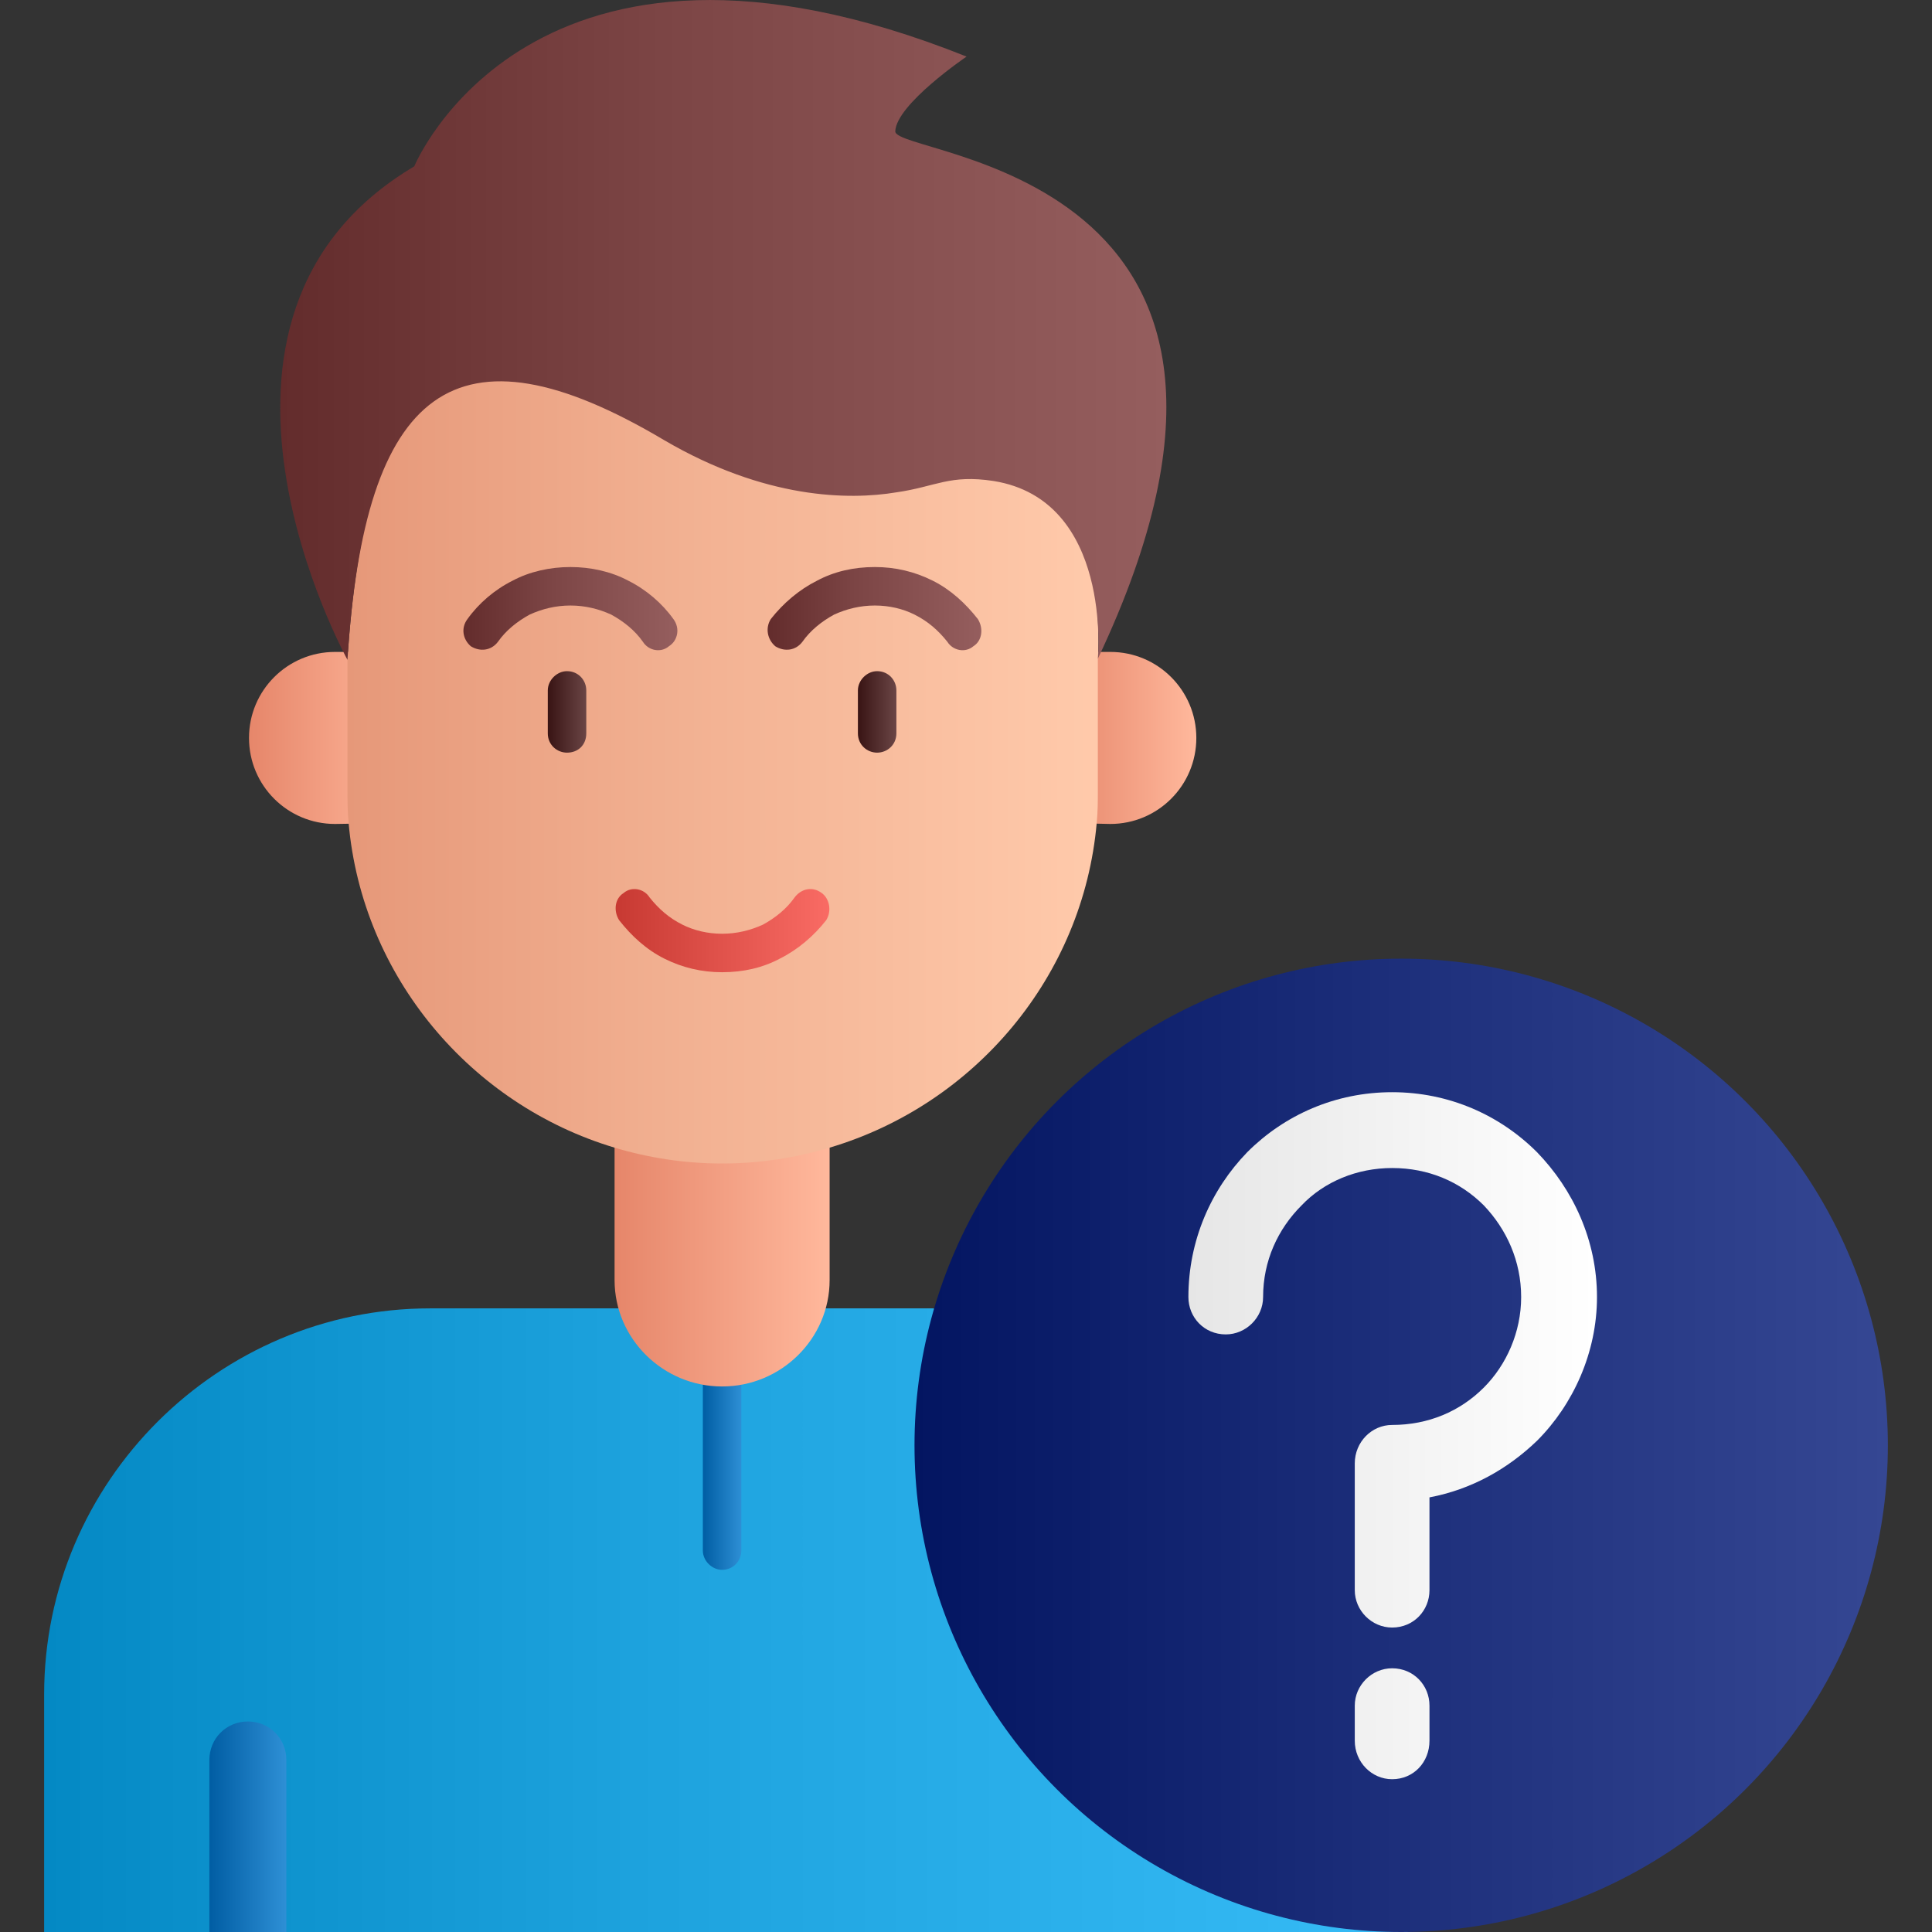 <svg clip-rule="evenodd" fill-rule="evenodd" height="1.707in" image-rendering="optimizeQuality" shape-rendering="geometricPrecision" text-rendering="geometricPrecision" viewBox="0 0 1707 1707" width="1.707in" xmlns="http://www.w3.org/2000/svg" xmlns:xlink="http://www.w3.org/1999/xlink"><rect x="0" y="0" width="1707" height="1707" fill="#333333" stroke="none"/><linearGradient id="id0" gradientUnits="userSpaceOnUse" x1="306.638" x2="970.819" y1="669.201" y2="669.201"><stop offset="0" stop-color="#e69879"/><stop offset=".451" stop-color="#f2b192"/><stop offset="1" stop-color="#ffcaab"/></linearGradient><linearGradient id="id1" gradientUnits="userSpaceOnUse" x1="247.445" x2="1030.54" y1="291.531" y2="291.531"><stop offset="0" stop-color="#632c2c"/><stop offset=".431" stop-color="#7c4545"/><stop offset="1" stop-color="#955e5e"/></linearGradient><linearGradient id="id2" gradientUnits="userSpaceOnUse" x1="758.193" x2="792.083" y1="629.445" y2="629.445"><stop offset="0" stop-color="#391414"/><stop offset="1" stop-color="#6b4646"/></linearGradient><linearGradient id="id3" gradientUnits="userSpaceOnUse" x1="807.496" x2="1667.77" y1="1276.53" y2="1276.53"><stop offset="0" stop-color="#031561"/><stop offset=".478" stop-color="#1c2e7a"/><stop offset="1" stop-color="#354793"/></linearGradient><linearGradient id="id4" gradientUnits="userSpaceOnUse" x1="543.331" x2="733.055" y1="1085.97" y2="1085.97"><stop offset="0" stop-color="#e6866a"/><stop offset="1" stop-color="#ffb89c"/></linearGradient><linearGradient id="id5" gradientUnits="userSpaceOnUse" x1="219.862" x2="358.748" xlink:href="#id4" y1="651.677" y2="651.677"/><linearGradient id="id6" gradientUnits="userSpaceOnUse" x1="184.858" x2="252.917" y1="1613.61" y2="1613.61"><stop offset="0" stop-color="#005da3"/><stop offset="1" stop-color="#2e8fd5"/></linearGradient><linearGradient id="id7" gradientUnits="userSpaceOnUse" x1="621.248" x2="655.138" xlink:href="#id6" y1="1293.54" y2="1293.54"/><linearGradient id="id8" gradientUnits="userSpaceOnUse" x1="38.89" x2="1243.88" y1="1431.24" y2="1431.24"><stop offset="0" stop-color="#0489c4"/><stop offset=".431" stop-color="#1da2dd"/><stop offset="1" stop-color="#36bbf6"/></linearGradient><linearGradient id="id9" gradientUnits="userSpaceOnUse" x1="934.72" x2="1056.67" xlink:href="#id4" y1="651.669" y2="651.669"/><linearGradient id="id10" gradientUnits="userSpaceOnUse" x1="409.453" x2="598.421" y1="537.555" y2="537.555"><stop offset="0" stop-color="#632c2c"/><stop offset=".4" stop-color="#7c4545"/><stop offset="1" stop-color="#955e5e"/></linearGradient><linearGradient id="id11" gradientUnits="userSpaceOnUse" x1="543.799" x2="732.764" y1="822.323" y2="822.323"><stop offset="0" stop-color="#c73932"/><stop offset=".49" stop-color="#e0524b"/><stop offset="1" stop-color="#f96b64"/></linearGradient><linearGradient id="id12" gradientUnits="userSpaceOnUse" x1="678.201" x2="867.169" y1="537.555" y2="537.555"><stop offset="0" stop-color="#632c2c"/><stop offset=".412" stop-color="#7c4545"/><stop offset="1" stop-color="#955e5e"/></linearGradient><linearGradient id="id13" gradientUnits="userSpaceOnUse" x1="484.445" x2="518.331" xlink:href="#id2" y1="629.445" y2="629.445"/><linearGradient id="id14" gradientUnits="userSpaceOnUse" x1="1049.57" x2="1410.69" y1="1268.33" y2="1268.33"><stop offset="0" stop-color="#e6e6e6"/><stop offset="1" stop-color="#fff"/></linearGradient><g id="Layer_x0020_1"><g id="_490767864"><g><g><path d="m730 1156h-183-167c-187 0-341 153-341 341v210h1205l-419-551z" fill="url(#id8)"/><path d="m621 1218c0-10 8-17 17-17 10 0 17 7 17 17v152c0 9-7 17-17 17-9 0-17-8-17-17z" fill="url(#id7)"/><path d="m185 1707h68v-152c0-19-15-34-34-34s-34 15-34 34z" fill="url(#id6)"/><path d="m543 947h190v184c0 52-43 94-95 94-52 0-95-42-95-94z" fill="url(#id4)"/><path d="m935 727 4-151h42c42 0 76 34 76 76s-34 76-76 76c-4 0-42-1-46-1z" fill="url(#id9)"/><path d="m354 576 5 151c-4 0-59 1-63 1-42 0-76-34-76-76s34-76 76-76z" fill="url(#id5)"/><path d="m308 727c12 136 108 249 235 287 30 9 62 14 95 14s65-5 95-14c128-38 224-151 236-287 1-10 1-20 1-30v-115s13-157-91-174c-39-6-52-12-86-7-42 7-117 6-206-46-185-110-265-12-280 228v114c0 10 0 20 1 30z" fill="url(#id0)"/><path d="m307 583s-167-302 59-436c0 0 103-251 488-97 0 0-62 42-63 66-1 23 385 31 179 466 0 0 13-140-92-157-39-6-51 5-86 10-42 7-116 6-205-46-185-110-265-46-280 194z" fill="url(#id1)"/><circle cx="1238" cy="1277" fill="url(#id3)" r="430"/><path d="m709 567c-6 8-16 9-24 4-7-6-9-16-4-24 11-14 25-26 41-34 15-8 32-12 51-12 18 0 35 4 51 12s29 20 40 34c5 8 4 19-4 24-7 6-18 4-23-4-8-10-17-18-29-24-10-5-22-8-35-8s-25 3-36 8c-11 6-21 14-28 24z" fill="url(#id12)"/><path d="m440 567c-6 8-16 9-24 4-7-6-9-16-3-24 10-14 24-26 40-34 15-8 33-12 51-12s36 4 51 12c16 8 30 20 40 34 6 8 4 19-4 24-7 6-18 4-23-4-7-10-17-18-28-24-11-5-23-8-36-8s-25 3-36 8c-11 6-21 14-28 24z" fill="url(#id10)"/><path d="m484 610c0-9 8-17 17-17 10 0 17 8 17 17v38c0 10-7 17-17 17-9 0-17-7-17-17z" fill="url(#id13)"/><path d="m758 610c0-9 8-17 17-17 10 0 17 8 17 17v38c0 10-8 17-17 17s-17-7-17-17z" fill="url(#id2)"/><path d="m547 813c-5-8-4-19 4-24 7-6 18-4 23 4 8 10 17 18 29 24 10 5 22 8 35 8s25-3 36-8c11-6 21-14 28-24 6-8 16-10 24-4 7 5 9 16 4 24-11 14-25 26-41 34-15 8-32 12-51 12-18 0-35-4-51-12s-29-20-40-34z" fill="url(#id11)"/></g><path d="m1197 1507c0-18 15-33 33-33 19 0 33 15 33 33v31c0 19-14 34-33 34-18 0-33-15-33-34zm33-248c32 0 60-12 81-33 20-20 33-49 33-80 0-32-13-60-33-81-21-21-49-33-81-33-31 0-60 12-80 33-21 21-34 49-34 81 0 18-15 33-33 33-19 0-33-15-33-33 0-50 20-95 52-128 33-33 78-53 128-53s95 20 128 53c32 33 53 78 53 128 0 49-21 95-53 127-26 25-58 43-95 50v82c0 18-14 33-33 33-18 0-33-15-33-33v-112c0-19 15-34 33-34z" fill="url(#id14)"/></g></g></g></svg>